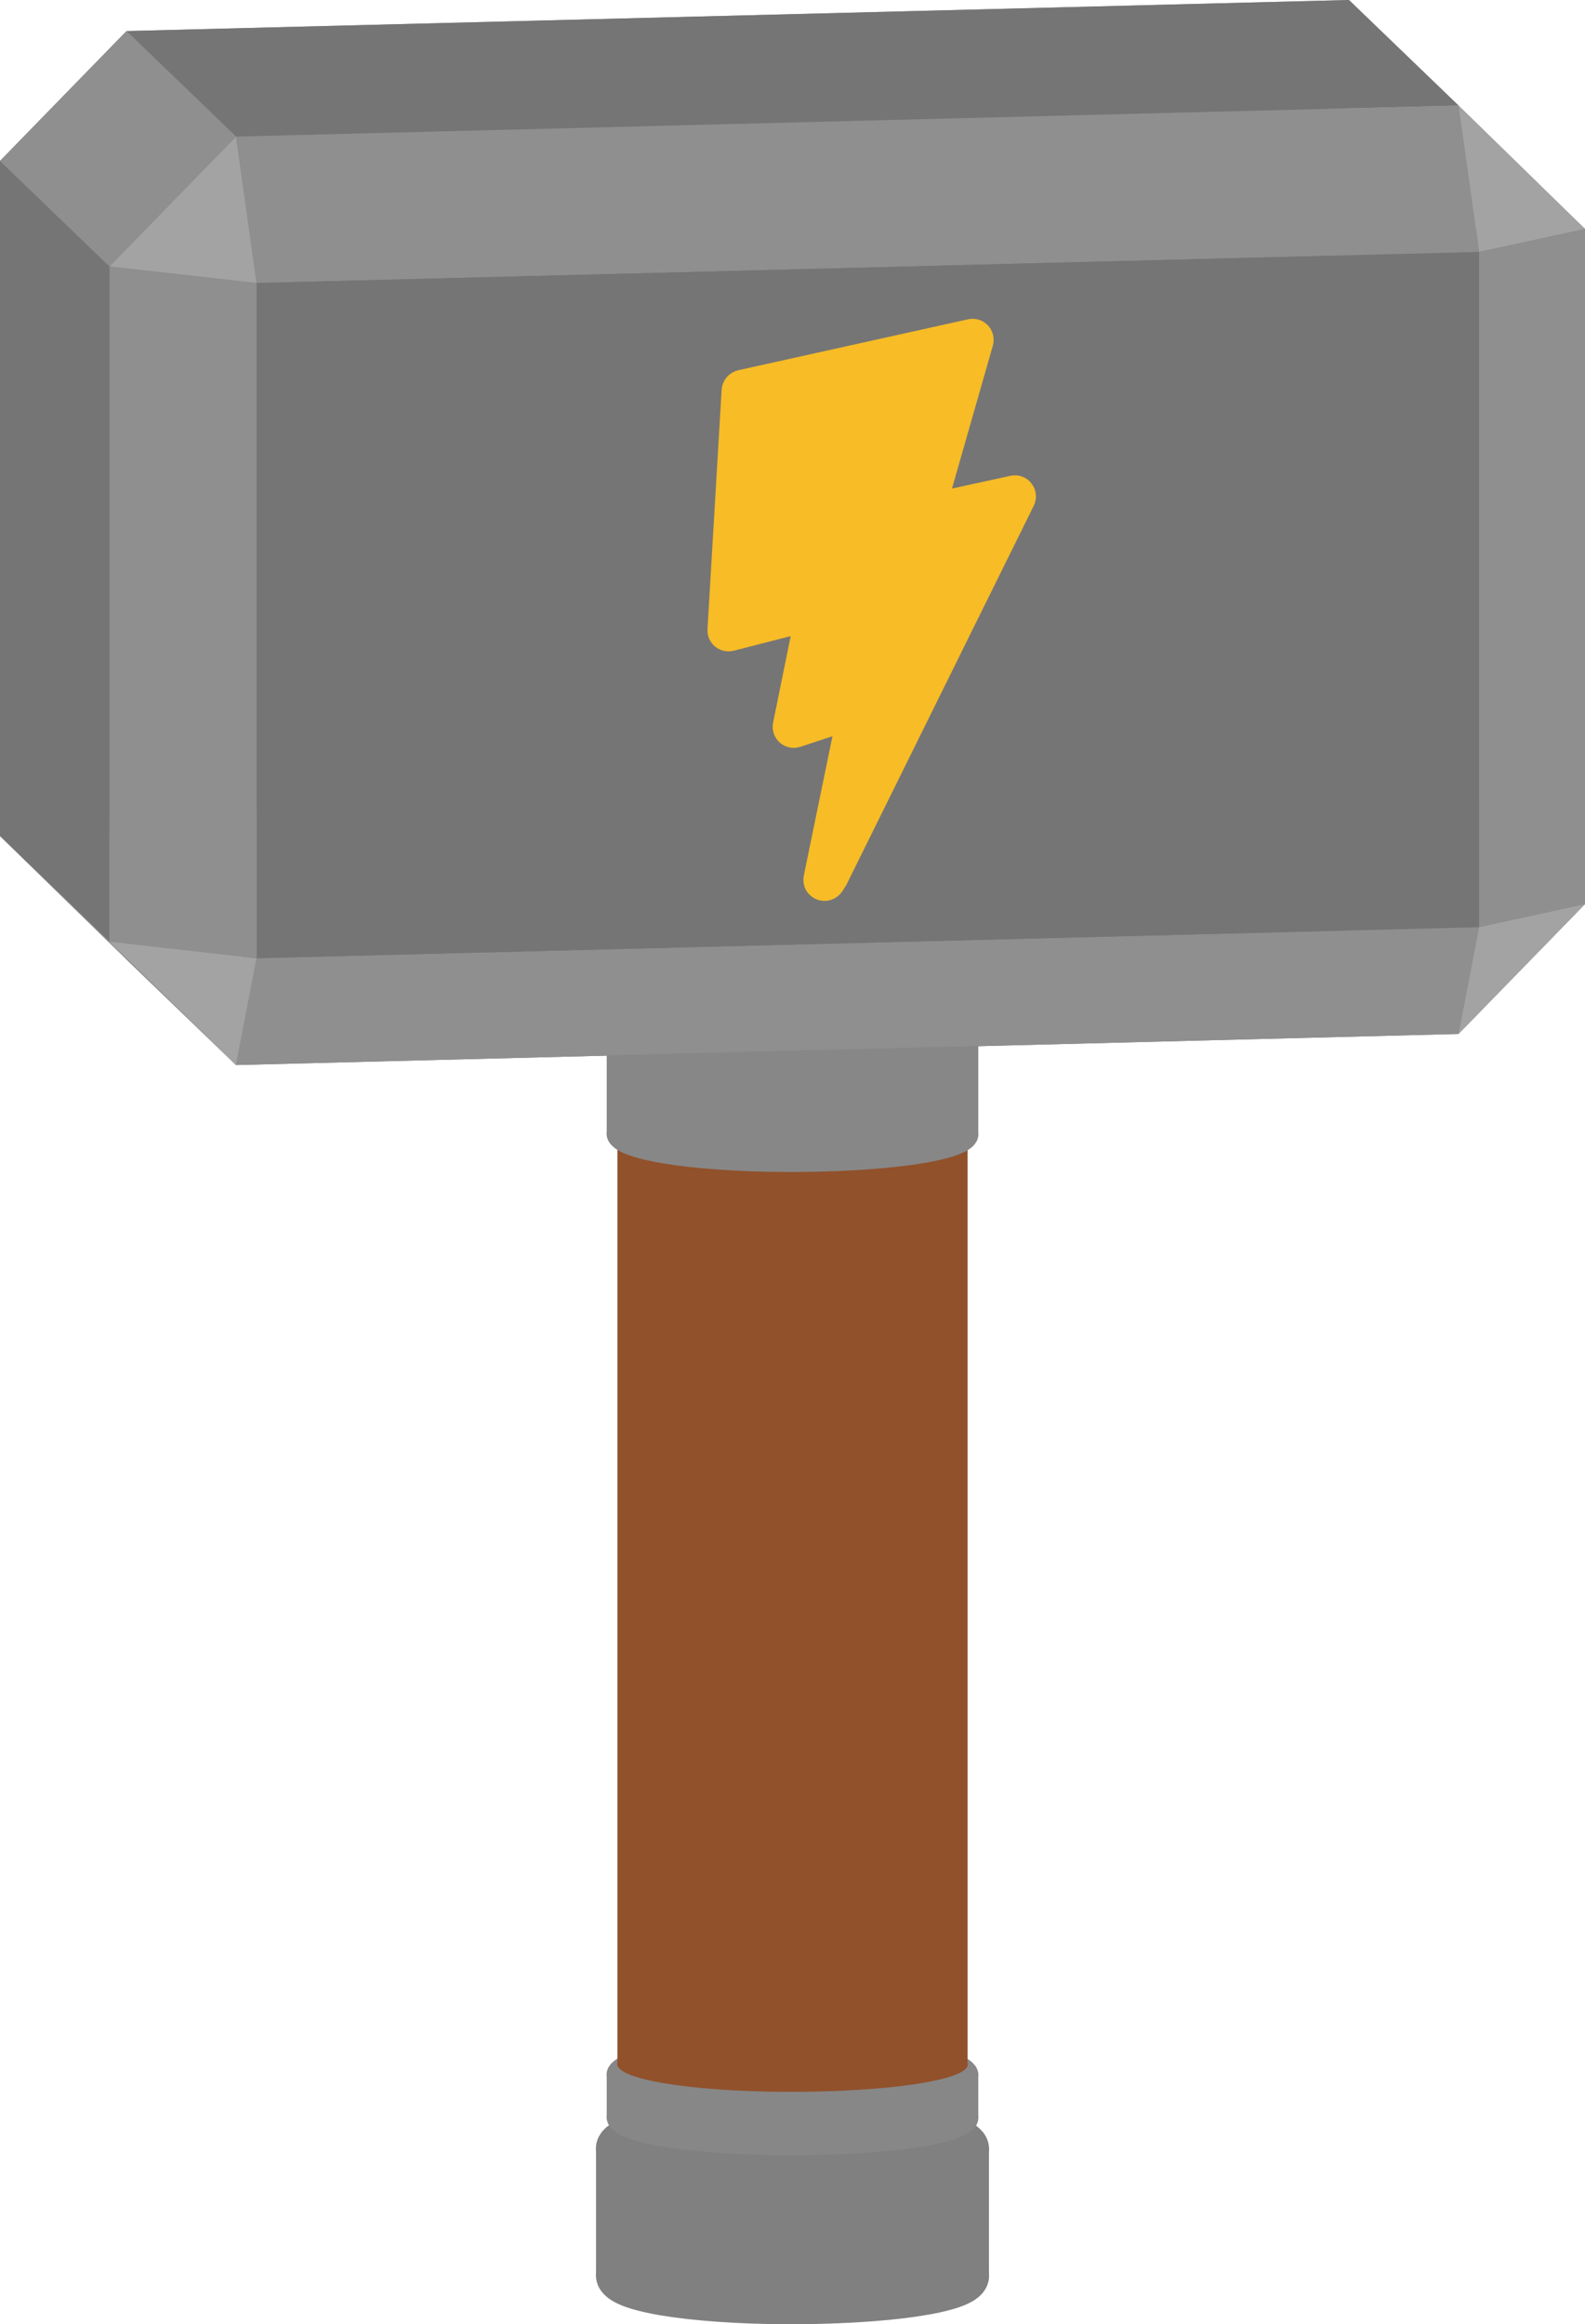 <svg class="hammer" width="37.112" height="54.397" version="1.1" viewBox="-50 -50 37.112 54.397" xmlns="http://www.w3.org/2000/svg">
 <g transform="translate(-31.444,-27.66)">
  <g stroke-linecap="round" stroke-linejoin="round">
   <path d="m15.991-3.65-2.961 3.039-.481-3.427z" fill="#a3a3a3"/>
   <path d="m15.991-19.453v15.803l-3.442-.388v-15.803z" fill="#8f8f8f"/>
   <path d="m12.549-4.038.481 3.427-28.625.727-.481-3.426z" fill="#8f8f8f"/>
   <path d="m12.549-19.841v15.803l-28.625.728v-15.803z" fill="#757575"/>
   <path d="m15.991-19.453-2.961-2.887-.481 2.499z" fill="#a3a3a3"/>
   <path d="m-15.595-21.613-.481 2.5 28.625-.728.481-2.499z" fill="#8f8f8f"/>
   <path d="m-18.556-2.772 2.961 2.888-.481-3.426z" fill="#a3a3a3"/>
   <path d="m-18.556-18.575v15.803l2.48-.538v-15.803z" fill="#8f8f8f"/>
  </g>
  <g stroke="#808080">
   <path d="m0 27.952v2.963" stroke-width="9.2"/>
   <path d="m.657 31.548c-2.276.058-4.334-.174-4.704-.531-.37-.356 1.113-.678 3.39-.735 2.276-.058 4.334.174 4.704.53s-1.113.678-3.39.736" fill="#808080" stroke-linecap="round" stroke-linejoin="round"/>
   <path d="m.657 28.585c2.277-.058 3.76-.38 3.39-.736s-2.428-.588-4.704-.531c-2.277.058-3.76.38-3.39.736.37.357 2.428.589 4.704.531" fill="#808080" stroke-linecap="round" stroke-linejoin="round"/>
  </g>
  <g stroke="#878787">
   <path d="m0 26.223v.988" stroke-width="8.7"/>
   <path d="m.657 27.844c-2.276.058-4.334-.174-4.704-.53s1.113-.678 3.39-.736c2.276-.058 4.334.174 4.704.53s-1.113.678-3.39.736" fill="#878787" stroke-linecap="round" stroke-linejoin="round" stroke-width=".5"/>
   <path d="m.657 26.856c2.277-.058 3.76-.38 3.39-.736s-2.428-.588-4.704-.53c-2.277.058-3.76.38-3.39.736s2.428.588 4.704.53" fill="#878787" stroke-linecap="round" stroke-linejoin="round" stroke-width=".5"/>
  </g>
  <path d="m-18.556-18.575 2.961-3.038-.481 2.5z" fill="#a3a3a3" stroke-linecap="round" stroke-linejoin="round"/>
  <path d="m15.991-3.65 2.565 2.471-2.961 3.038-2.565-2.47z" fill="#8f8f8f" stroke-linecap="round" stroke-linejoin="round"/>
  <path d="m0 4.445v21.531" stroke="#91512b" stroke-width="8.2"/>
  <g stroke-linecap="round" stroke-linejoin="round">
   <path d="m.657 26.609c-2.276.058-4.334-.174-4.704-.53s1.113-.678 3.39-.736c2.276-.058 4.334.174 4.704.53s-1.113.678-3.39.736" fill="#91512b"/>
   <path d="m.657 5.078c2.277-.058 3.76-.38 3.39-.736s-2.428-.588-4.704-.53c-2.277.057-3.76.379-3.39.735.37.357 2.428.589 4.704.531" fill="#91512b"/>
   <path d="m15.991-3.65 2.565 2.471v-15.803l-2.565-2.471z" fill="#757575"/>
  </g>
  <g stroke="#878787">
   <path d="m0 1.235v2.963" stroke-width="8.7"/>
   <path d="m.657 4.831c-2.276.058-4.334-.174-4.704-.531-.37-.356 1.113-.678 3.39-.735 2.276-.058 4.334.174 4.704.53s-1.113.678-3.39.736" fill="#878787" stroke-linecap="round" stroke-linejoin="round" stroke-width=".5"/>
   <path d="m.657 1.868c2.277-.058 3.76-.38 3.39-.736s-2.428-.588-4.704-.53c-2.277.057-3.76.379-3.39.735.37.357 2.428.589 4.704.531" fill="#878787" stroke-linecap="round" stroke-linejoin="round" stroke-width=".5"/>
  </g>
  <g stroke-linecap="round" stroke-linejoin="round">
   <path d="m13.03-.611 2.565 2.47-28.625.728-2.565-2.471z" fill="#757575"/>
   <path d="m15.991-19.453 2.565 2.471-2.961-2.888-2.565-2.47z" fill="#8f8f8f"/>
   <path d="m-15.991-.301-2.565-2.471 2.961 2.888 2.565 2.471z" fill="#8f8f8f"/>
   <path d="m13.03-22.34 2.565 2.47-28.625.727-2.565-2.47z" fill="#757575"/>
   <path d="m-15.991-.301-2.565-2.471v-15.803l2.565 2.471z" fill="#757575"/>
   <path d="m-15.991-16.104-2.565-2.471 2.961-3.038 2.565 2.47z" fill="#8f8f8f"/>
   <path d="m18.556-1.179-2.961 3.038.481-2.499z" fill="#a3a3a3"/>
   <path d="m18.556-16.982v15.803l-2.48.539v-15.804z" fill="#8f8f8f"/>
   <path d="m18.556-16.982-2.961-2.888.481 3.426z" fill="#a3a3a3"/>
   <path d="m-12.549.087-.481 2.5 28.625-.728.481-2.499z" fill="#8f8f8f"/>
   <path d="m-15.991-.301 2.961 2.888.481-2.5z" fill="#a3a3a3"/>
   <path d="m15.595-19.87.481 3.426-28.625.728-.481-3.427z" fill="#8f8f8f"/>
   <path d="m-12.549-15.716v15.803l28.625-.727v-15.804z" fill="#757575"/>
   <path d="m4.175-14.574-5.376 1.191c-.089.02-.154.096-.159.186l-.331 5.598c-.008.131.113.23.241.198 0 0 1.497-.384 1.497-.384.14-.036.267.084.238.226l-.445 2.19c-.03.148.108.269.251.222l.924-.304c.144-.047.282.075.251.222l-.707 3.441c-.044.215.241.325.36.138l.079-.124 4.381-8.86c.073-.148-.054-.312-.214-.277 0 0-1.541.337-1.541.337-.145.031-.268-.1-.227-.243l1.005-3.514c.041-.143-.082-.275-.227-.243z" fill="#f7bc26" stroke="#f7bc26" stroke-width=".6"/>
   <path d="m-15.991-16.104v15.803l3.442.388v-15.803z" fill="#8f8f8f"/>
   <path d="m-15.991-16.104 2.961-3.039.481 3.427z" fill="#a3a3a3"/>
  </g>
 </g>
</svg>
